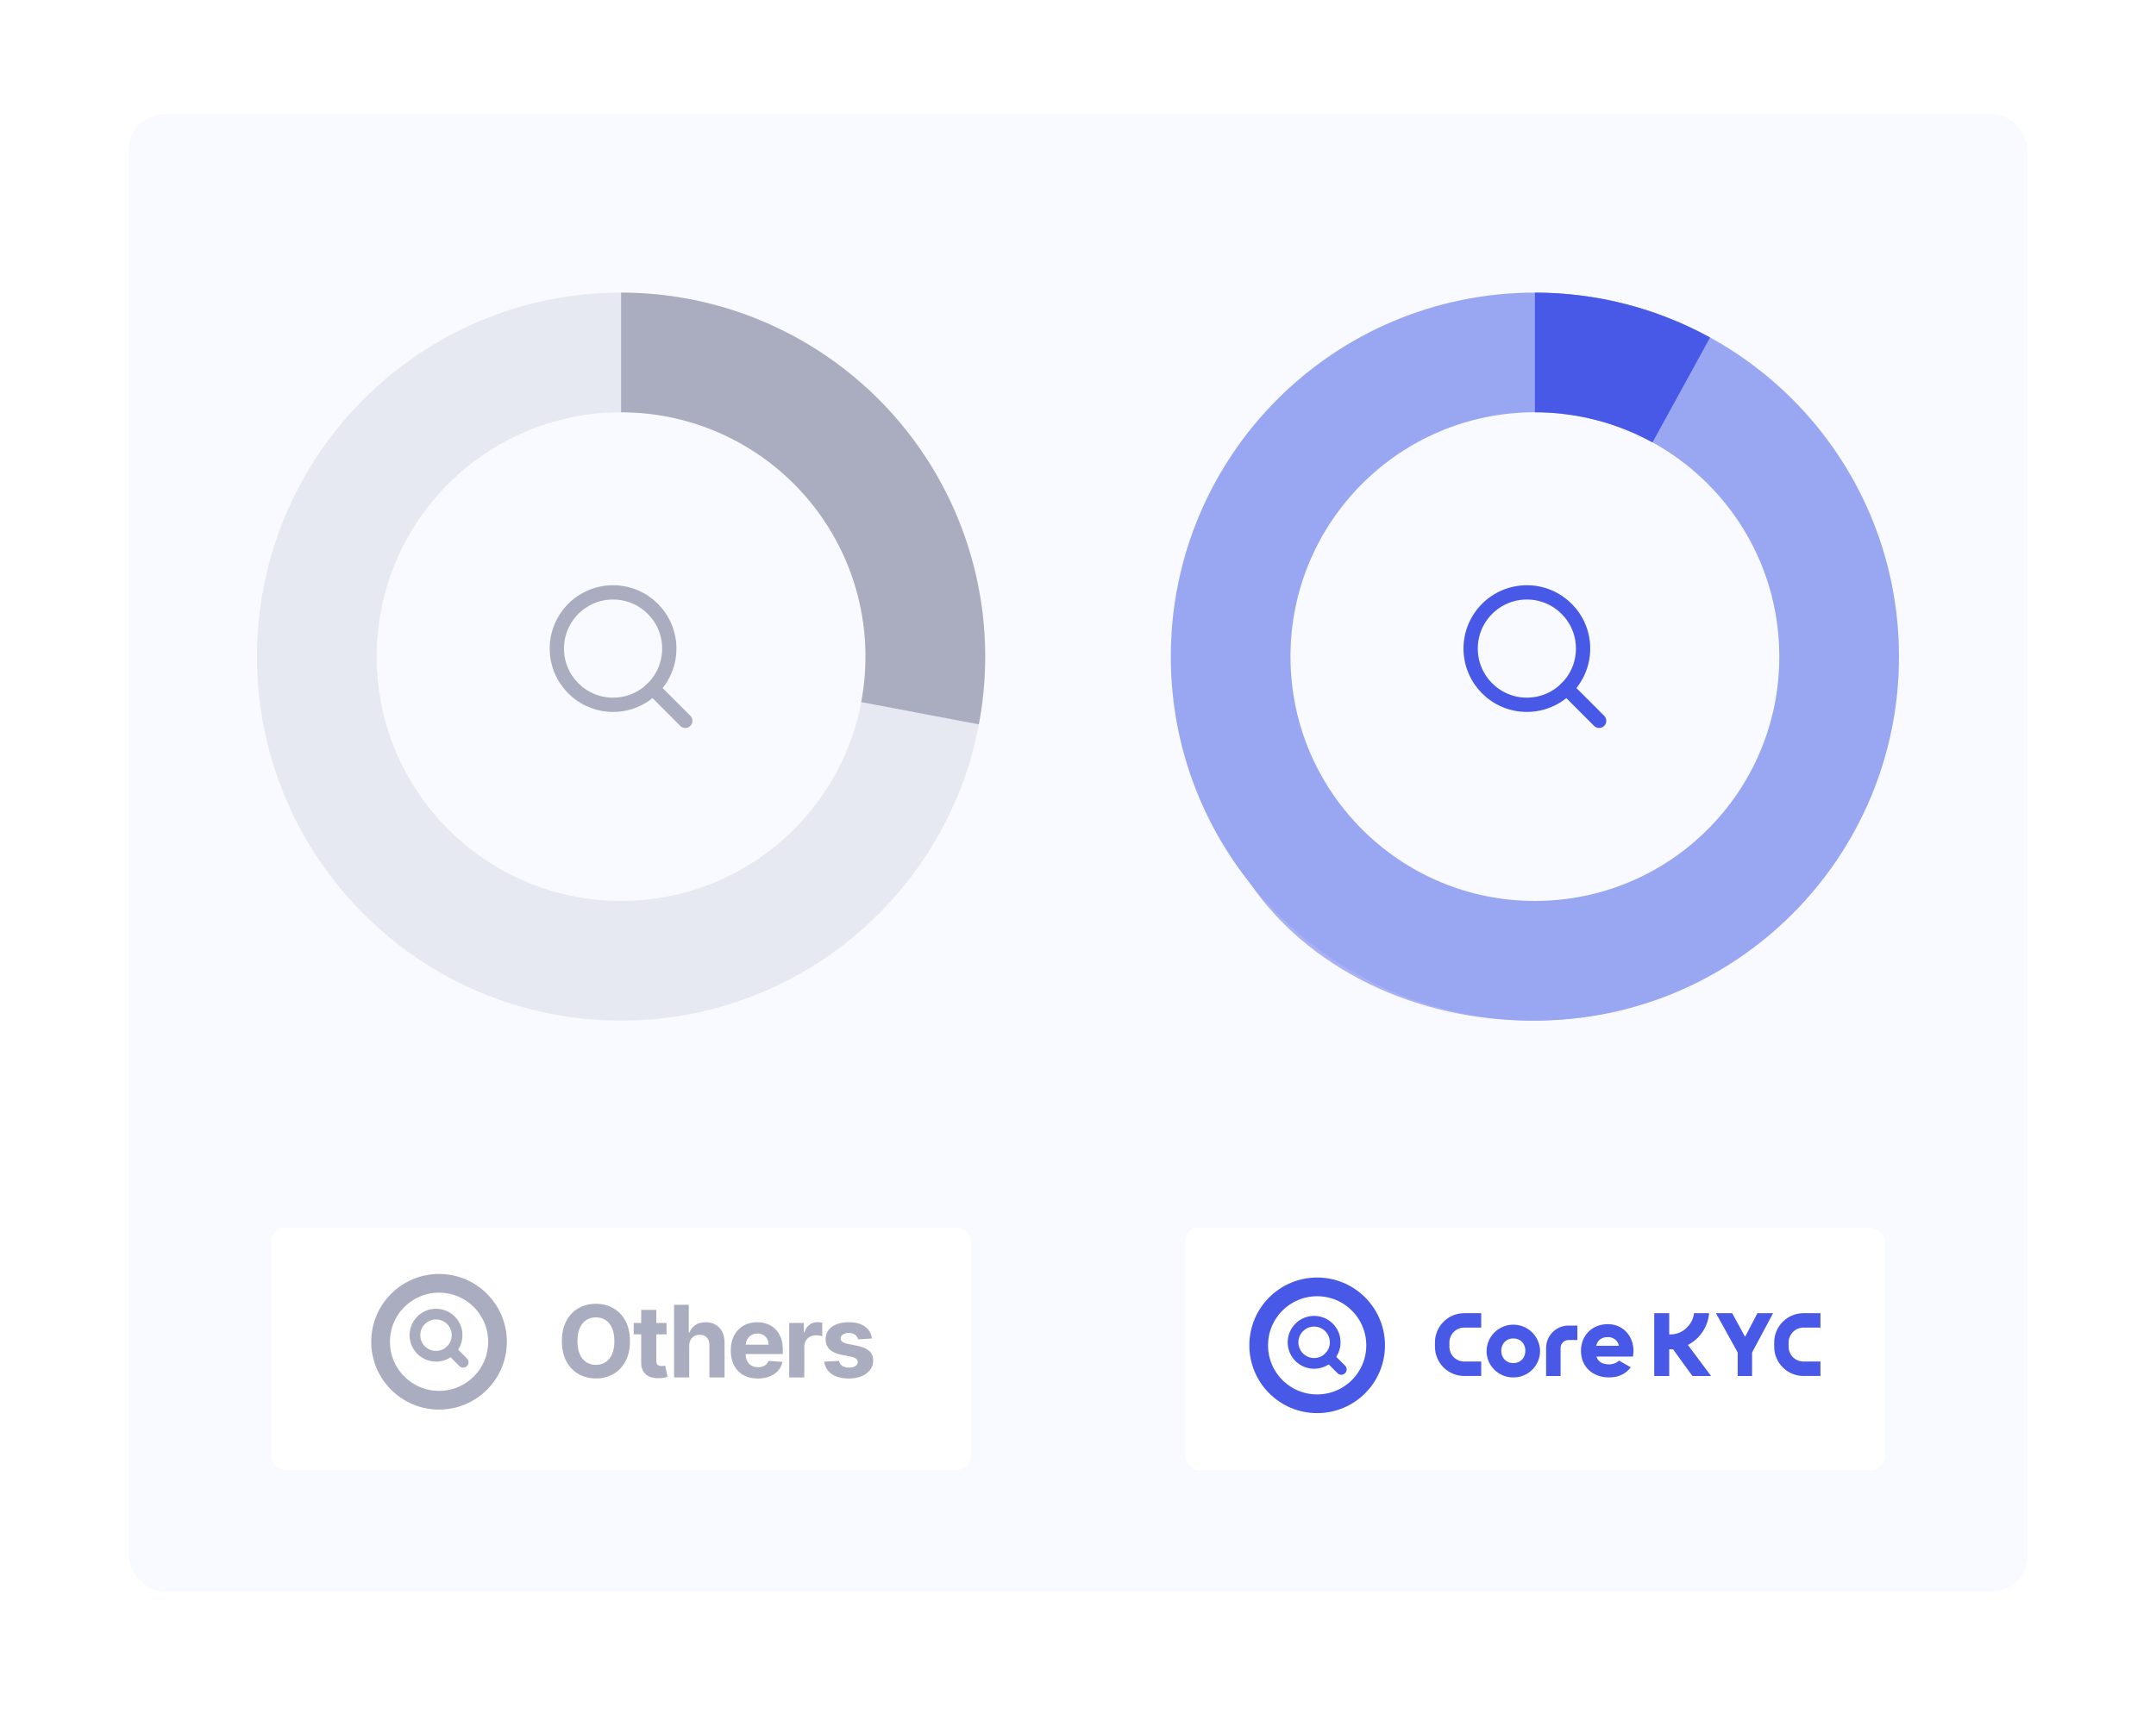 <svg width="302" height="241" viewBox="0 0 302 241" fill="none" xmlns="http://www.w3.org/2000/svg">
<rect width="302" height="241" rx="5" fill="white"/>
<rect x="18" y="16" width="266" height="207" rx="5" fill="#F8FAFF"/>
<g opacity="0.45" filter="url(#filter0_f_3978_9081)">
<ellipse cx="86.5" cy="112" rx="37.5" ry="27" fill="#969696"/>
</g>
<circle cx="87" cy="92" r="42.618" fill="#F8FAFF" stroke="#E6E8F2" stroke-width="16.765" stroke-miterlimit="10" stroke-linejoin="round"/>
<path d="M87 49.382C93.269 49.382 99.46 50.765 105.133 53.433C110.806 56.1 115.821 59.986 119.82 64.813C123.819 69.641 126.704 75.291 128.268 81.362C129.833 87.432 130.04 93.773 128.873 99.932" stroke="#AAADC0" stroke-width="16.765" stroke-miterlimit="10" stroke-linejoin="round"/>
<g clip-path="url(#clip0_3978_9081)">
<path d="M85.875 98.75C90.224 98.75 93.75 95.224 93.75 90.875C93.75 86.526 90.224 83 85.875 83C81.526 83 78 86.526 78 90.875C78 95.224 81.526 98.75 85.875 98.75Z" stroke="#AAADC0" stroke-width="2" stroke-linecap="round" stroke-linejoin="round"/>
<path d="M91.441 96.443L95.998 101" stroke="#AAADC0" stroke-width="2" stroke-linecap="round" stroke-linejoin="round"/>
</g>
<g filter="url(#filter1_d_3978_9081)">
<rect x="38" y="171" width="98" height="34" rx="2" fill="white"/>
</g>
<circle cx="61.5" cy="188" r="8.19" fill="white" stroke="#AAADC0" stroke-width="2.621"/>
<g clip-path="url(#clip1_3978_9081)">
<path d="M61.074 190.031C62.705 190.031 64.027 188.709 64.027 187.078C64.027 185.447 62.705 184.125 61.074 184.125C59.443 184.125 58.121 185.447 58.121 187.078C58.121 188.709 59.443 190.031 61.074 190.031Z" stroke="#AAADC0" stroke-width="1.5" stroke-linecap="round" stroke-linejoin="round"/>
<path d="M63.172 189.166L64.88 190.875" stroke="#AAADC0" stroke-width="1.5" stroke-linecap="round" stroke-linejoin="round"/>
</g>
<path d="M88.242 187.909C88.242 189.019 88.031 189.964 87.61 190.743C87.192 191.522 86.622 192.117 85.9 192.528C85.181 192.935 84.372 193.139 83.474 193.139C82.569 193.139 81.757 192.934 81.038 192.523C80.318 192.112 79.75 191.517 79.332 190.738C78.915 189.959 78.706 189.016 78.706 187.909C78.706 186.799 78.915 185.854 79.332 185.075C79.75 184.296 80.318 183.703 81.038 183.295C81.757 182.884 82.569 182.679 83.474 182.679C84.372 182.679 85.181 182.884 85.9 183.295C86.622 183.703 87.192 184.296 87.61 185.075C88.031 185.854 88.242 186.799 88.242 187.909ZM86.059 187.909C86.059 187.19 85.951 186.583 85.736 186.089C85.524 185.596 85.224 185.221 84.836 184.966C84.448 184.711 83.994 184.583 83.474 184.583C82.953 184.583 82.499 184.711 82.112 184.966C81.724 185.221 81.422 185.596 81.207 186.089C80.995 186.583 80.888 187.19 80.888 187.909C80.888 188.628 80.995 189.235 81.207 189.729C81.422 190.223 81.724 190.597 82.112 190.852C82.499 191.107 82.953 191.235 83.474 191.235C83.994 191.235 84.448 191.107 84.836 190.852C85.224 190.597 85.524 190.223 85.736 189.729C85.951 189.235 86.059 188.628 86.059 187.909ZM93.368 185.364V186.955H88.769V185.364H93.368ZM89.813 183.534H91.931V190.653C91.931 190.849 91.961 191.001 92.021 191.111C92.081 191.217 92.163 191.291 92.269 191.335C92.379 191.378 92.505 191.399 92.647 191.399C92.747 191.399 92.846 191.391 92.945 191.374C93.045 191.354 93.121 191.339 93.174 191.33L93.507 192.906C93.401 192.939 93.252 192.977 93.06 193.02C92.868 193.066 92.634 193.094 92.359 193.104C91.849 193.124 91.401 193.056 91.017 192.901C90.635 192.745 90.339 192.503 90.127 192.175C89.915 191.847 89.81 191.432 89.813 190.932V183.534ZM96.54 188.585V193H94.422V182.818H96.48V186.711H96.57C96.742 186.26 97.02 185.907 97.405 185.652C97.789 185.393 98.272 185.264 98.852 185.264C99.382 185.264 99.844 185.38 100.239 185.612C100.636 185.841 100.945 186.171 101.163 186.602C101.385 187.029 101.495 187.541 101.491 188.138V193H99.374V188.516C99.377 188.045 99.257 187.679 99.016 187.417C98.777 187.155 98.442 187.024 98.011 187.024C97.723 187.024 97.468 187.085 97.246 187.208C97.027 187.331 96.855 187.51 96.729 187.745C96.606 187.977 96.543 188.257 96.54 188.585ZM106.148 193.149C105.363 193.149 104.687 192.99 104.12 192.672C103.556 192.35 103.122 191.896 102.817 191.31C102.512 190.72 102.36 190.022 102.36 189.217C102.36 188.431 102.512 187.742 102.817 187.148C103.122 186.555 103.551 186.093 104.105 185.761C104.662 185.43 105.315 185.264 106.064 185.264C106.568 185.264 107.037 185.345 107.471 185.508C107.908 185.667 108.289 185.907 108.614 186.229C108.942 186.55 109.197 186.955 109.38 187.442C109.562 187.926 109.653 188.492 109.653 189.142V189.724H103.205V188.411H107.66C107.66 188.106 107.593 187.836 107.461 187.601C107.328 187.366 107.144 187.182 106.909 187.049C106.677 186.913 106.407 186.845 106.099 186.845C105.777 186.845 105.492 186.92 105.243 187.069C104.998 187.215 104.806 187.412 104.667 187.661C104.528 187.906 104.456 188.179 104.453 188.481V189.729C104.453 190.107 104.523 190.433 104.662 190.708C104.804 190.983 105.005 191.195 105.263 191.344C105.522 191.494 105.828 191.568 106.183 191.568C106.418 191.568 106.634 191.535 106.829 191.469C107.025 191.402 107.192 191.303 107.331 191.17C107.471 191.038 107.577 190.875 107.65 190.683L109.608 190.812C109.509 191.283 109.305 191.694 108.997 192.045C108.692 192.393 108.298 192.665 107.814 192.861C107.333 193.053 106.778 193.149 106.148 193.149ZM110.545 193V185.364H112.599V186.696H112.678C112.817 186.222 113.051 185.864 113.379 185.622C113.707 185.377 114.085 185.254 114.513 185.254C114.619 185.254 114.733 185.261 114.856 185.274C114.978 185.287 115.086 185.306 115.179 185.329V187.208C115.079 187.178 114.942 187.152 114.766 187.129C114.591 187.105 114.43 187.094 114.284 187.094C113.972 187.094 113.694 187.162 113.449 187.298C113.207 187.43 113.015 187.616 112.872 187.854C112.733 188.093 112.663 188.368 112.663 188.68V193H110.545ZM122.138 187.541L120.199 187.661C120.165 187.495 120.094 187.346 119.985 187.213C119.875 187.077 119.731 186.969 119.552 186.89C119.377 186.807 119.166 186.766 118.921 186.766C118.593 186.766 118.316 186.835 118.091 186.974C117.865 187.11 117.753 187.293 117.753 187.521C117.753 187.704 117.826 187.858 117.971 187.984C118.117 188.11 118.367 188.211 118.722 188.287L120.104 188.565C120.847 188.718 121.4 188.963 121.765 189.301C122.129 189.639 122.312 190.083 122.312 190.634C122.312 191.134 122.164 191.573 121.869 191.951C121.577 192.329 121.176 192.624 120.666 192.836C120.159 193.045 119.574 193.149 118.911 193.149C117.9 193.149 117.095 192.939 116.495 192.518C115.898 192.094 115.549 191.517 115.446 190.788L117.529 190.678C117.592 190.987 117.744 191.222 117.986 191.384C118.228 191.543 118.538 191.623 118.916 191.623C119.287 191.623 119.585 191.552 119.811 191.409C120.04 191.263 120.156 191.076 120.159 190.847C120.156 190.655 120.074 190.498 119.915 190.375C119.756 190.249 119.511 190.153 119.179 190.087L117.857 189.823C117.111 189.674 116.556 189.415 116.192 189.048C115.83 188.68 115.65 188.211 115.65 187.641C115.65 187.15 115.782 186.728 116.047 186.373C116.316 186.018 116.692 185.745 117.176 185.553C117.663 185.36 118.233 185.264 118.886 185.264C119.851 185.264 120.61 185.468 121.163 185.876C121.72 186.283 122.045 186.839 122.138 187.541Z" fill="#AAADC0"/>
<g opacity="0.45" filter="url(#filter2_f_3978_9081)">
<ellipse cx="214.5" cy="104.5" rx="45.5" ry="38.5" fill="#4959E7"/>
</g>
<circle cx="215" cy="92" r="42.618" fill="#F8FAFF" stroke="#99A7F3" stroke-width="16.765" stroke-miterlimit="10" stroke-linejoin="round"/>
<path d="M215 49.382C222.168 49.382 229.22 51.19 235.504 54.639" stroke="#4959E7" stroke-width="16.765" stroke-miterlimit="10" stroke-linejoin="round"/>
<g clip-path="url(#clip2_3978_9081)">
<path d="M213.875 98.75C218.224 98.75 221.75 95.224 221.75 90.875C221.75 86.526 218.224 83 213.875 83C209.526 83 206 86.526 206 90.875C206 95.224 209.526 98.75 213.875 98.75Z" stroke="#4959E7" stroke-width="2" stroke-linecap="round" stroke-linejoin="round"/>
<path d="M219.441 96.443L223.998 101" stroke="#4959E7" stroke-width="2" stroke-linecap="round" stroke-linejoin="round"/>
</g>
<g filter="url(#filter3_d_3978_9081)">
<rect x="166" y="171" width="98" height="34" rx="2" fill="white"/>
</g>
<circle cx="184.5" cy="188.5" r="8.19" fill="white" stroke="#4959E7" stroke-width="2.621"/>
<g clip-path="url(#clip3_3978_9081)">
<path d="M184.074 191.031C185.705 191.031 187.027 189.709 187.027 188.078C187.027 186.447 185.705 185.125 184.074 185.125C182.443 185.125 181.121 186.447 181.121 188.078C181.121 189.709 182.443 191.031 184.074 191.031Z" stroke="#4959E7" stroke-width="1.5" stroke-linecap="round" stroke-linejoin="round"/>
<path d="M186.172 190.166L187.88 191.875" stroke="#4959E7" stroke-width="1.5" stroke-linecap="round" stroke-linejoin="round"/>
</g>
<g clip-path="url(#clip4_3978_9081)">
<path fill-rule="evenodd" clip-rule="evenodd" d="M211.977 192.994C212.469 192.999 212.958 192.906 213.414 192.721C213.87 192.535 214.284 192.261 214.633 191.914C214.982 191.566 215.258 191.153 215.446 190.698C215.633 190.243 215.728 189.755 215.725 189.263C215.702 188.285 215.297 187.354 214.596 186.67C213.895 185.986 212.955 185.604 211.976 185.604C210.996 185.604 210.056 185.986 209.355 186.67C208.655 187.354 208.25 188.285 208.227 189.263C208.223 189.755 208.318 190.243 208.506 190.699C208.693 191.154 208.97 191.567 209.319 191.915C209.668 192.262 210.083 192.536 210.539 192.722C210.995 192.907 211.484 193 211.977 192.994ZM211.977 190.993C210.975 190.993 210.287 190.253 210.287 189.263C210.287 188.273 210.975 187.531 211.977 187.531C212.978 187.531 213.664 188.271 213.664 189.263C213.664 190.256 212.976 190.995 211.977 190.995V190.993Z" fill="#4959E7"/>
<path fill-rule="evenodd" clip-rule="evenodd" d="M228.731 190.078C228.783 189.81 228.808 189.537 228.807 189.264C228.807 187.185 227.336 185.531 225.215 185.531C223.048 185.531 221.453 187.084 221.453 189.264C221.453 191.544 223.134 192.995 225.368 192.995C226.604 192.995 227.684 192.583 228.424 191.579L226.775 190.634C226.403 190.986 225.907 191.176 225.395 191.165C224.62 191.165 223.922 190.918 223.637 190.135L223.615 190.078H228.731ZM223.6 188.509C223.806 187.728 224.404 187.347 225.201 187.347C225.555 187.328 225.905 187.434 226.189 187.647C226.473 187.859 226.674 188.164 226.757 188.509L226.771 188.562H223.586L223.6 188.509Z" fill="#4959E7"/>
<path fill-rule="evenodd" clip-rule="evenodd" d="M219.692 185.73H220.949V187.759H219.692C219.403 187.76 219.126 187.876 218.921 188.08C218.716 188.284 218.6 188.561 218.598 188.85V192.795H216.57V188.85C216.572 188.023 216.902 187.231 217.487 186.647C218.072 186.062 218.865 185.733 219.692 185.73Z" fill="#4959E7"/>
<path fill-rule="evenodd" clip-rule="evenodd" d="M205.086 183.996H207.48V186.018H205.086C204.54 186.021 204.018 186.239 203.632 186.625C203.247 187.01 203.029 187.532 203.025 188.077V188.711C203.029 189.256 203.247 189.778 203.632 190.164C204.018 190.549 204.54 190.767 205.086 190.77H207.48V192.792H205.086C204.004 192.79 202.967 192.359 202.201 191.595C201.436 190.831 201.004 189.795 201 188.713V188.079C201.003 186.997 201.434 185.96 202.2 185.195C202.965 184.43 204.003 183.999 205.086 183.996Z" fill="#4959E7"/>
<path fill-rule="evenodd" clip-rule="evenodd" d="M252.603 183.996H254.998V186.018H252.603C252.058 186.021 251.536 186.239 251.15 186.625C250.764 187.01 250.546 187.532 250.543 188.077V188.711C250.546 189.256 250.764 189.778 251.15 190.164C251.536 190.549 252.058 190.767 252.603 190.77H254.998V192.792H252.603C251.521 192.789 250.484 192.358 249.719 191.593C248.953 190.828 248.522 189.791 248.52 188.709V188.079C248.522 186.997 248.953 185.961 249.719 185.196C250.484 184.431 251.521 183.999 252.603 183.996V183.996Z" fill="#4959E7"/>
<path fill-rule="evenodd" clip-rule="evenodd" d="M233.814 189.055V192.796H231.715V183.996H233.814V186.963H234.01C234.444 186.964 234.874 186.876 235.273 186.704C235.672 186.533 236.032 186.282 236.33 185.967C236.853 185.445 237.191 184.767 237.292 184.035V183.996H239.396V184.046C239.281 185.327 238.719 186.528 237.808 187.437C237.456 187.788 237.058 188.091 236.625 188.337L236.433 188.446L239.676 192.796H237.06L234.35 189.055H233.814Z" fill="#4959E7"/>
<path fill-rule="evenodd" clip-rule="evenodd" d="M245.42 189.504V192.796H243.405V189.502L240.359 183.996H242.636L244.441 187.307L246.17 183.996H248.364L245.42 189.504Z" fill="#4959E7"/>
</g>
<defs>
<filter id="filter0_f_3978_9081" x="24" y="60" width="125" height="104" filterUnits="userSpaceOnUse" color-interpolation-filters="sRGB">
<feFlood flood-opacity="0" result="BackgroundImageFix"/>
<feBlend mode="normal" in="SourceGraphic" in2="BackgroundImageFix" result="shape"/>
<feGaussianBlur stdDeviation="12.5" result="effect1_foregroundBlur_3978_9081"/>
</filter>
<filter id="filter1_d_3978_9081" x="19" y="153" width="136" height="72" filterUnits="userSpaceOnUse" color-interpolation-filters="sRGB">
<feFlood flood-opacity="0" result="BackgroundImageFix"/>
<feColorMatrix in="SourceAlpha" type="matrix" values="0 0 0 0 0 0 0 0 0 0 0 0 0 0 0 0 0 0 127 0" result="hardAlpha"/>
<feOffset dy="1"/>
<feGaussianBlur stdDeviation="9.5"/>
<feComposite in2="hardAlpha" operator="out"/>
<feColorMatrix type="matrix" values="0 0 0 0 0 0 0 0 0 0 0 0 0 0 0 0 0 0 0.07 0"/>
<feBlend mode="normal" in2="BackgroundImageFix" result="effect1_dropShadow_3978_9081"/>
<feBlend mode="normal" in="SourceGraphic" in2="effect1_dropShadow_3978_9081" result="shape"/>
</filter>
<filter id="filter2_f_3978_9081" x="144" y="41" width="141" height="127" filterUnits="userSpaceOnUse" color-interpolation-filters="sRGB">
<feFlood flood-opacity="0" result="BackgroundImageFix"/>
<feBlend mode="normal" in="SourceGraphic" in2="BackgroundImageFix" result="shape"/>
<feGaussianBlur stdDeviation="12.5" result="effect1_foregroundBlur_3978_9081"/>
</filter>
<filter id="filter3_d_3978_9081" x="147" y="153" width="136" height="72" filterUnits="userSpaceOnUse" color-interpolation-filters="sRGB">
<feFlood flood-opacity="0" result="BackgroundImageFix"/>
<feColorMatrix in="SourceAlpha" type="matrix" values="0 0 0 0 0 0 0 0 0 0 0 0 0 0 0 0 0 0 127 0" result="hardAlpha"/>
<feOffset dy="1"/>
<feGaussianBlur stdDeviation="9.5"/>
<feComposite in2="hardAlpha" operator="out"/>
<feColorMatrix type="matrix" values="0 0 0 0 0 0 0 0 0 0 0 0 0 0 0 0 0 0 0.07 0"/>
<feBlend mode="normal" in2="BackgroundImageFix" result="effect1_dropShadow_3978_9081"/>
<feBlend mode="normal" in="SourceGraphic" in2="effect1_dropShadow_3978_9081" result="shape"/>
</filter>
<clipPath id="clip0_3978_9081">
<rect width="24" height="24" fill="white" transform="translate(75 80)"/>
</clipPath>
<clipPath id="clip1_3978_9081">
<rect width="9" height="9" fill="white" transform="translate(57 183)"/>
</clipPath>
<clipPath id="clip2_3978_9081">
<rect width="24" height="24" fill="white" transform="translate(203 80)"/>
</clipPath>
<clipPath id="clip3_3978_9081">
<rect width="9" height="9" fill="white" transform="translate(180 184)"/>
</clipPath>
<clipPath id="clip4_3978_9081">
<rect width="54" height="9" fill="white" transform="translate(201 184)"/>
</clipPath>
</defs>
</svg>
